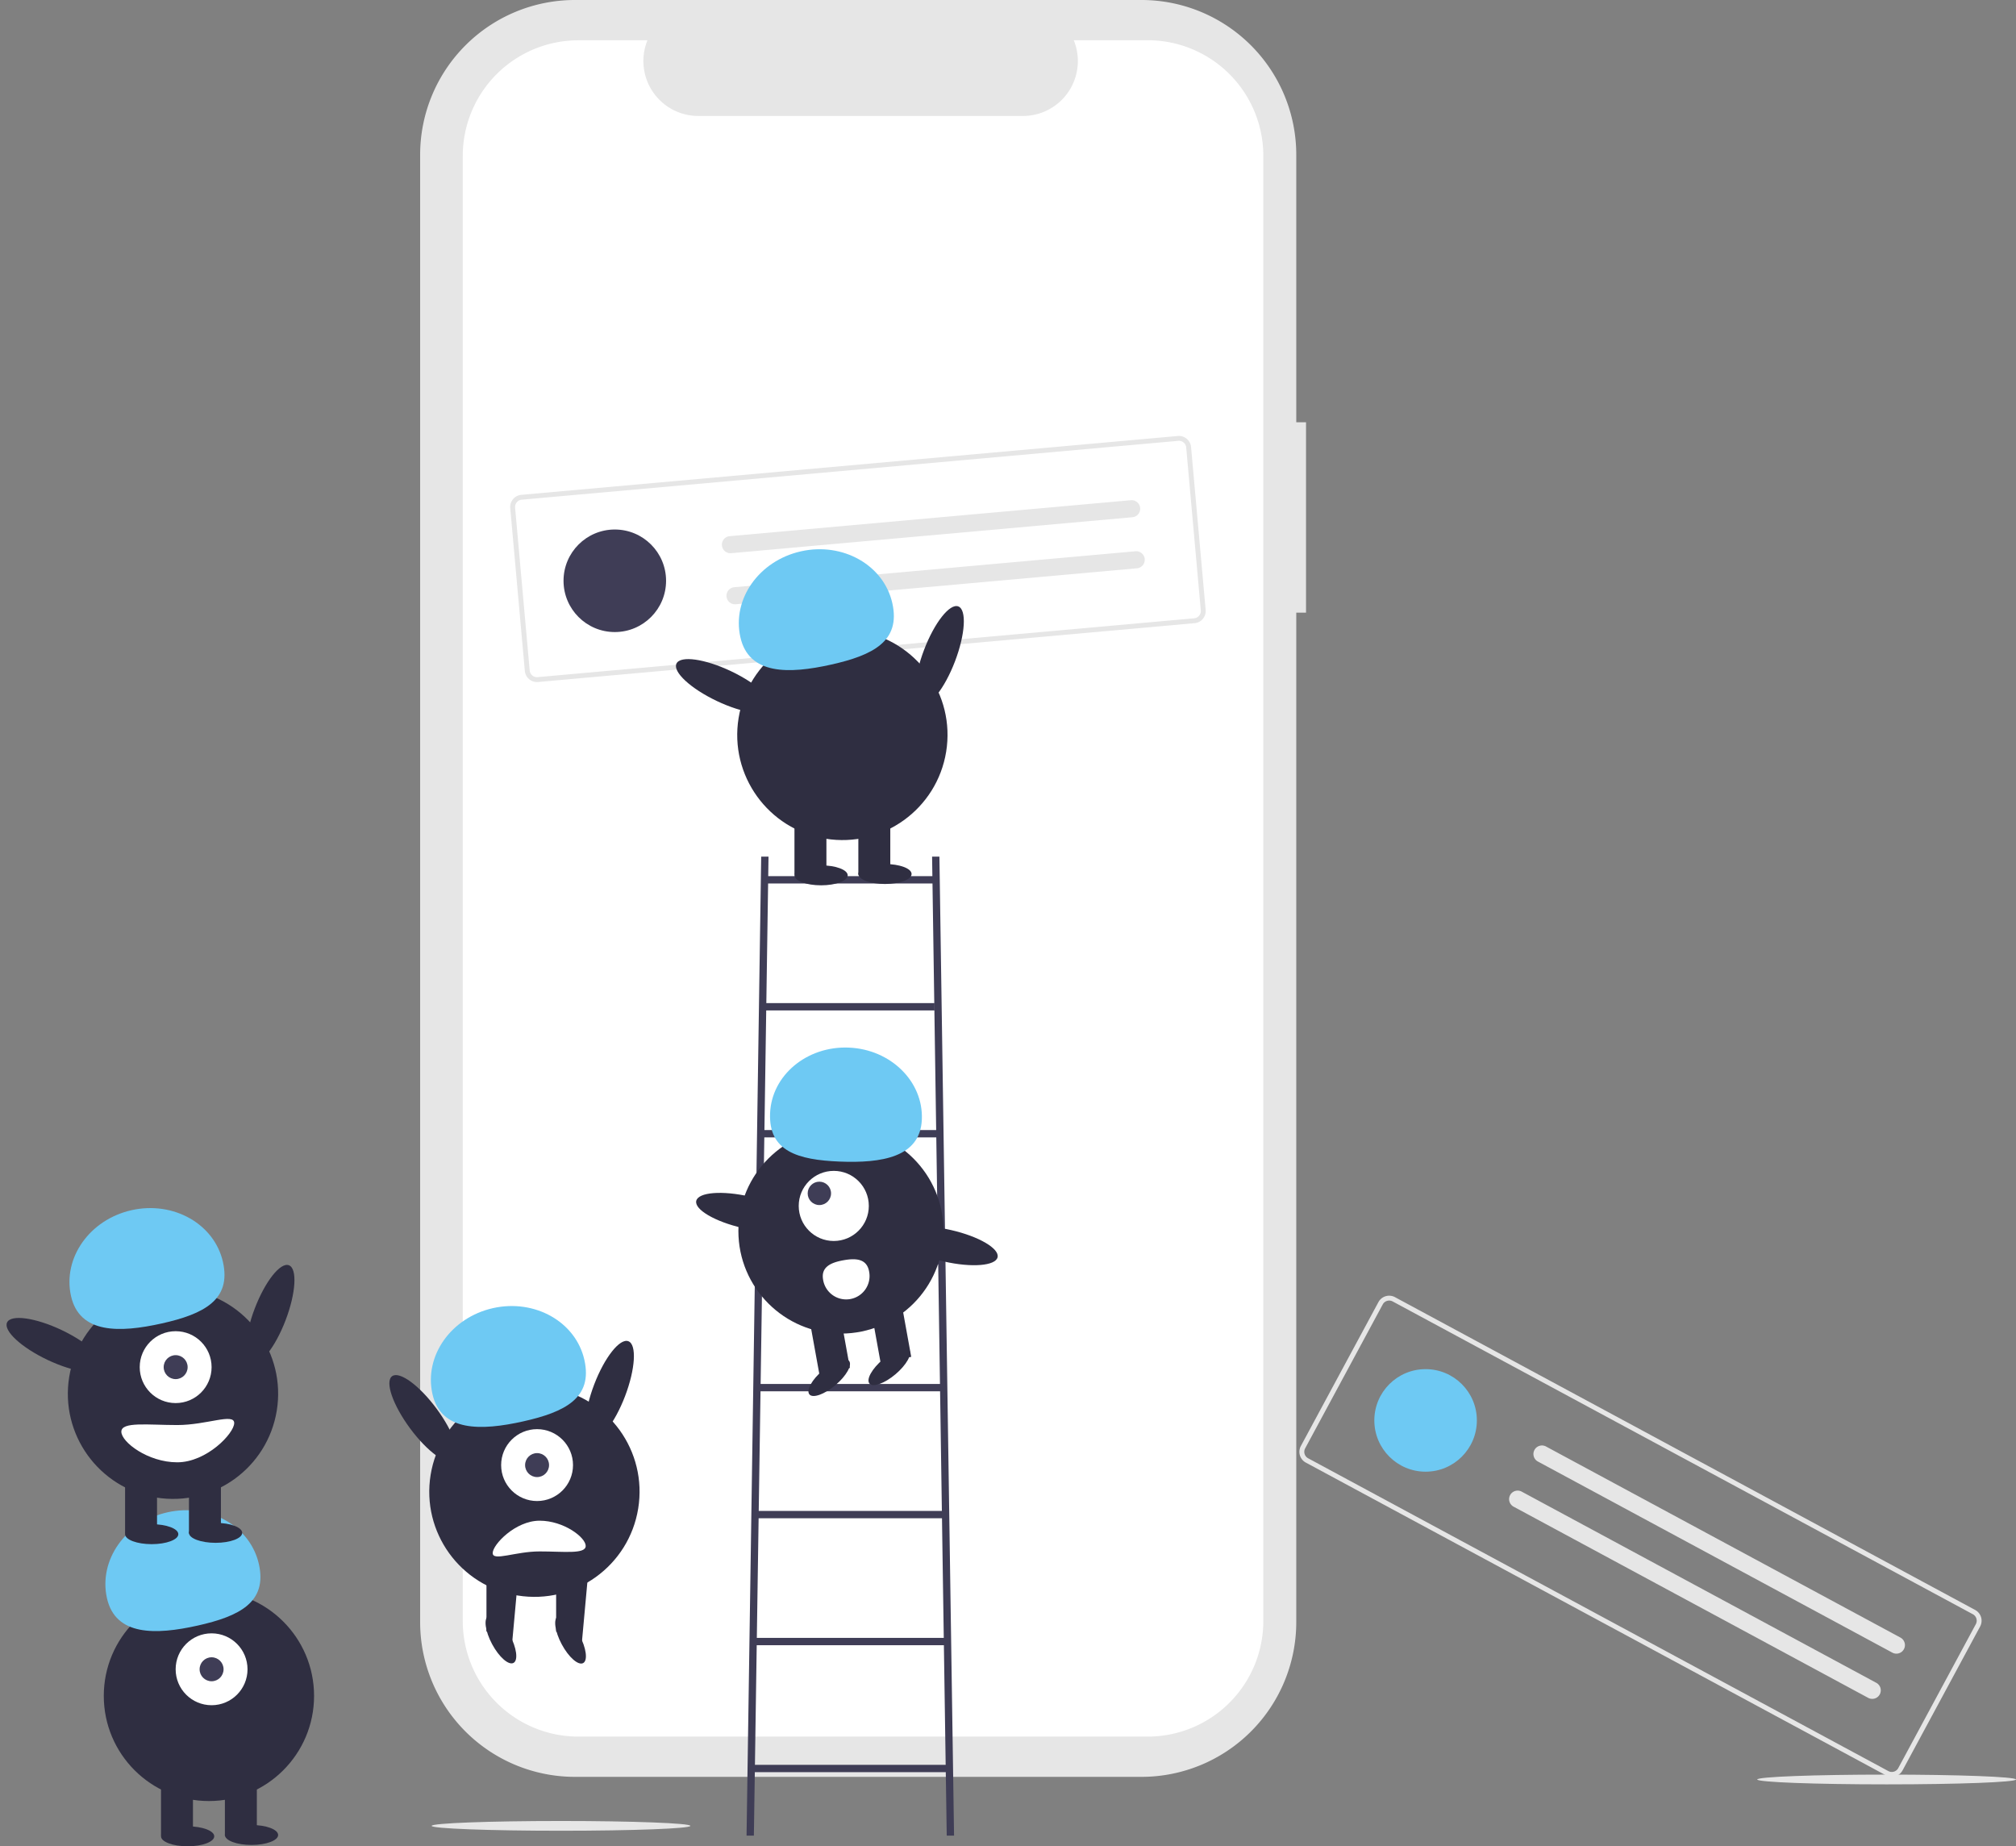 <svg xmlns="http://www.w3.org/2000/svg" width="261.536" height="239.5" viewBox="0 0 261.536 239.5">
  <rect x="0" y="0" width="261.536" height="239.5" fill="#808080" stroke="none"/>
  <g id="Group_6893" data-name="Group 6893" transform="translate(2.679 0)">
    <path id="Path_4432" data-name="Path 4432" d="M472.775,126.66h-1.266V91.967a20.08,20.08,0,0,0-20.08-20.08h-73.5a20.08,20.08,0,0,0-20.08,20.08V282.3a20.08,20.08,0,0,0,20.08,20.08h73.5a20.08,20.08,0,0,0,20.08-20.08V151.356h1.266Z" transform="translate(-306.023 -71.887)" fill="#e6e6e6"/>
    <path id="Path_4433" data-name="Path 4433" d="M464.193,88.382H454.6A7.124,7.124,0,0,1,448,98.2H405.893a7.124,7.124,0,0,1-6.6-9.815h-8.961a15,15,0,0,0-15,15V293.429a15,15,0,0,0,15,15h73.857a15,15,0,0,0,15-15h0V103.377a15,15,0,0,0-14.995-15Z" transform="translate(-317.977 -83.158)" fill="#fff"/>
    <path id="Path_4434" data-name="Path 4434" d="M304.077,477.862h-.95l1.9-127h.95Z" transform="translate(-208.956 -239.744)" fill="#3f3d56"/>
    <path id="Path_4435" data-name="Path 4435" d="M381.977,477.862h-.95l-1.9-127h.95Z" transform="translate(-260.886 -239.744)" fill="#3f3d56"/>
    <rect id="Rectangle_17341" data-name="Rectangle 17341" width="22.169" height="0.95" transform="translate(96.388 113.654)" fill="#3f3d56"/>
    <rect id="Rectangle_17342" data-name="Rectangle 17342" width="22.169" height="0.95" transform="translate(96.388 130.122)" fill="#3f3d56"/>
    <rect id="Rectangle_17343" data-name="Rectangle 17343" width="23.119" height="0.95" transform="translate(96.072 146.591)" fill="#3f3d56"/>
    <rect id="Rectangle_17344" data-name="Rectangle 17344" width="23.436" height="0.95" transform="translate(96.072 163.06)" fill="#3f3d56"/>
    <rect id="Rectangle_17345" data-name="Rectangle 17345" width="24.07" height="0.95" transform="translate(95.755 179.528)" fill="#3f3d56"/>
    <rect id="Rectangle_17346" data-name="Rectangle 17346" width="24.386" height="0.95" transform="translate(95.438 195.997)" fill="#3f3d56"/>
    <rect id="Rectangle_17347" data-name="Rectangle 17347" width="25.02" height="0.95" transform="translate(95.122 212.466)" fill="#3f3d56"/>
    <rect id="Rectangle_17348" data-name="Rectangle 17348" width="25.97" height="0.95" transform="translate(94.488 228.934)" fill="#3f3d56"/>
    <circle id="Ellipse_134" data-name="Ellipse 134" cx="13.305" cy="13.305" r="13.305" transform="translate(93.112 146.382)" fill="#2f2e41"/>
    <rect id="Rectangle_17349" data-name="Rectangle 17349" width="4.042" height="7.242" transform="translate(110.266 169.605) rotate(-10.261)" fill="#2f2e41"/>
    <rect id="Rectangle_17350" data-name="Rectangle 17350" width="4.042" height="7.242" transform="translate(102.311 171.045) rotate(-10.261)" fill="#2f2e41"/>
    <ellipse id="Ellipse_135" data-name="Ellipse 135" cx="3.368" cy="1.263" rx="3.368" ry="1.263" transform="matrix(0.763, -0.646, 0.646, 0.763, 101.51, 179.919)" fill="#2f2e41"/>
    <ellipse id="Ellipse_136" data-name="Ellipse 136" cx="3.369" cy="1.263" rx="3.369" ry="1.263" transform="matrix(0.763, -0.646, 0.646, 0.763, 109.299, 178.509)" fill="#2f2e41"/>
    <circle id="Ellipse_137" data-name="Ellipse 137" cx="4.547" cy="4.547" r="4.547" transform="translate(100.939 151.886)" fill="#fff"/>
    <circle id="Ellipse_138" data-name="Ellipse 138" cx="1.516" cy="1.516" r="1.516" transform="translate(102.101 153.287)" fill="#3f3d56"/>
    <path id="Path_4436" data-name="Path 4436" d="M520.876,510.274c.2-4.926-4.045-9.1-9.482-9.319s-10.007,3.593-10.207,8.519,3.579,6.045,9.016,6.266S520.676,515.2,520.876,510.274Z" transform="translate(-403.963 -365.061)" fill="#6ec9f3"/>
    <ellipse id="Ellipse_139" data-name="Ellipse 139" cx="2.089" cy="6.653" rx="2.089" ry="6.653" transform="matrix(0.223, -0.975, 0.975, 0.223, 87.18, 157.813)" fill="#2f2e41"/>
    <ellipse id="Ellipse_140" data-name="Ellipse 140" cx="2.089" cy="6.653" rx="2.089" ry="6.653" transform="matrix(0.223, -0.975, 0.975, 0.223, 113.298, 162.156)" fill="#2f2e41"/>
    <path id="Path_4437" data-name="Path 4437" d="M528.8,589.251a3.032,3.032,0,1,1-5.965,1.086v-.006c-.3-1.648.976-2.231,2.623-2.529S528.5,587.6,528.8,589.251Z" transform="translate(-418.731 -424.319)" fill="#fff"/>
    <path id="Path_4438" data-name="Path 4438" d="M483.531,274.727l-85.169,7.633a1.585,1.585,0,0,1-1.719-1.436L394.749,259.8a1.585,1.585,0,0,1,1.436-1.719l85.169-7.633a1.585,1.585,0,0,1,1.719,1.436l1.893,21.127a1.585,1.585,0,0,1-1.436,1.719ZM396.242,258.71a.951.951,0,0,0-.862,1.031l1.893,21.127a.951.951,0,0,0,1.031.861l85.169-7.633a.951.951,0,0,0,.862-1.031l-1.893-21.127a.951.951,0,0,0-1.031-.862Z" transform="translate(-331.235 -193.891)" fill="#e6e6e6"/>
    <circle id="Ellipse_141" data-name="Ellipse 141" cx="6.651" cy="6.651" r="6.651" transform="translate(70.428 68.688)" fill="#3f3d56"/>
    <path id="Path_4439" data-name="Path 4439" d="M482.472,281.423a1.108,1.108,0,1,0,.2,2.208l52.048-4.665a1.108,1.108,0,0,0-.2-2.208Z" transform="translate(-390.49 -211.872)" fill="#e6e6e6"/>
    <path id="Path_4440" data-name="Path 4440" d="M484.346,302.339a1.108,1.108,0,0,0,.2,2.208l52.047-4.665a1.108,1.108,0,1,0-.2-2.208Z" transform="translate(-391.77 -226.164)" fill="#e6e6e6"/>
    <ellipse id="Ellipse_142" data-name="Ellipse 142" cx="6.82" cy="2.141" rx="6.82" ry="2.141" transform="matrix(0.357, -0.934, 0.934, 0.357, 114.775, 90.64)" fill="#2f2e41"/>
    <circle id="Ellipse_143" data-name="Ellipse 143" cx="13.64" cy="13.64" r="13.64" transform="translate(90.954 106.611) rotate(-80.783)" fill="#2f2e41"/>
    <rect id="Rectangle_17351" data-name="Rectangle 17351" width="4.144" height="7.424" transform="translate(100.387 106.037)" fill="#2f2e41"/>
    <rect id="Rectangle_17352" data-name="Rectangle 17352" width="4.144" height="7.424" transform="translate(108.675 106.037)" fill="#2f2e41"/>
    <ellipse id="Ellipse_144" data-name="Ellipse 144" cx="3.453" cy="1.295" rx="3.453" ry="1.295" transform="translate(100.387 112.253)" fill="#2f2e41"/>
    <ellipse id="Ellipse_145" data-name="Ellipse 145" cx="3.453" cy="1.295" rx="3.453" ry="1.295" transform="translate(108.675 112.08)" fill="#2f2e41"/>
    <path id="Path_4441" data-name="Path 4441" d="M488.6,308.253c-1.1-4.932,2.419-9.916,7.863-11.132s10.75,1.8,11.852,6.73-2.507,6.751-7.951,7.967S489.7,313.185,488.6,308.253Z" transform="translate(-395.231 -225.604)" fill="#6ec9f3"/>
    <ellipse id="Ellipse_146" data-name="Ellipse 146" cx="2.141" cy="6.82" rx="2.141" ry="6.82" transform="translate(84.161 88.016) rotate(-64.626)" fill="#2f2e41"/>
    <circle id="Ellipse_147" data-name="Ellipse 147" cx="13.64" cy="13.64" r="13.64" transform="translate(10.785 206.351)" fill="#2f2e41"/>
    <rect id="Rectangle_17353" data-name="Rectangle 17353" width="4.144" height="7.424" transform="translate(18.209 230.695)" fill="#2f2e41"/>
    <rect id="Rectangle_17354" data-name="Rectangle 17354" width="4.144" height="7.424" transform="translate(26.497 230.695)" fill="#2f2e41"/>
    <ellipse id="Ellipse_148" data-name="Ellipse 148" cx="3.453" cy="1.295" rx="3.453" ry="1.295" transform="translate(18.209 236.91)" fill="#2f2e41"/>
    <ellipse id="Ellipse_149" data-name="Ellipse 149" cx="3.453" cy="1.295" rx="3.453" ry="1.295" transform="translate(26.497 236.738)" fill="#2f2e41"/>
    <circle id="Ellipse_150" data-name="Ellipse 150" cx="4.662" cy="4.662" r="4.662" transform="translate(20.108 211.876)" fill="#fff"/>
    <circle id="Ellipse_151" data-name="Ellipse 151" cx="1.554" cy="1.554" r="1.554" transform="translate(23.216 214.983)" fill="#3f3d56"/>
    <path id="Path_4442" data-name="Path 4442" d="M229.125,701.861c-1.1-4.932,2.419-9.916,7.863-11.132s10.75,1.8,11.852,6.73-2.507,6.751-7.951,7.967S230.227,706.793,229.125,701.861Z" transform="translate(-217.931 -494.555)" fill="#6ec9f3"/>
    <ellipse id="Ellipse_152" data-name="Ellipse 152" cx="6.82" cy="2.141" rx="6.82" ry="2.141" transform="matrix(0.357, -0.934, 0.934, 0.357, 27.935, 176.105)" fill="#2f2e41"/>
    <circle id="Ellipse_153" data-name="Ellipse 153" cx="13.64" cy="13.64" r="13.64" transform="translate(4.115 192.076) rotate(-80.783)" fill="#2f2e41"/>
    <rect id="Rectangle_17355" data-name="Rectangle 17355" width="4.144" height="7.424" transform="translate(13.548 191.502)" fill="#2f2e41"/>
    <rect id="Rectangle_17356" data-name="Rectangle 17356" width="4.144" height="7.424" transform="translate(21.835 191.502)" fill="#2f2e41"/>
    <ellipse id="Ellipse_154" data-name="Ellipse 154" cx="3.453" cy="1.295" rx="3.453" ry="1.295" transform="translate(13.548 197.718)" fill="#2f2e41"/>
    <ellipse id="Ellipse_155" data-name="Ellipse 155" cx="3.453" cy="1.295" rx="3.453" ry="1.295" transform="translate(21.835 197.545)" fill="#2f2e41"/>
    <circle id="Ellipse_156" data-name="Ellipse 156" cx="4.662" cy="4.662" r="4.662" transform="translate(15.447 172.683)" fill="#fff"/>
    <circle id="Ellipse_157" data-name="Ellipse 157" cx="1.554" cy="1.554" r="1.554" transform="translate(18.555 175.791)" fill="#3f3d56"/>
    <path id="Path_4443" data-name="Path 4443" d="M214.406,578.11c-1.1-4.932,2.419-9.916,7.863-11.132s10.75,1.8,11.852,6.73-2.507,6.751-7.951,7.967S215.507,583.042,214.406,578.11Z" transform="translate(-207.874 -409.996)" fill="#6ec9f3"/>
    <ellipse id="Ellipse_158" data-name="Ellipse 158" cx="2.141" cy="6.82" rx="2.141" ry="6.82" transform="translate(-2.679 173.481) rotate(-64.626)" fill="#2f2e41"/>
    <path id="Path_4444" data-name="Path 4444" d="M235.463,654.726c0,1.335,3.437,3.971,7.251,3.971s7.39-3.758,7.39-5.093-3.576.259-7.39.259S235.463,653.391,235.463,654.726Z" transform="translate(-222.4 -469.007)" fill="#fff"/>
    <ellipse id="Ellipse_159" data-name="Ellipse 159" cx="6.82" cy="2.141" rx="6.82" ry="2.141" transform="matrix(0.357, -0.934, 0.934, 0.357, 71.972, 185.96)" fill="#2f2e41"/>
    <circle id="Ellipse_160" data-name="Ellipse 160" cx="13.64" cy="13.64" r="13.64" transform="translate(51.002 204.782) rotate(-80.783)" fill="#2f2e41"/>
    <path id="Path_4445" data-name="Path 4445" d="M196.6,644.792h4.143l-.811,8.891-3.333-1.467Z" transform="translate(-136.169 -440.584)" fill="#2f2e41"/>
    <ellipse id="Ellipse_161" data-name="Ellipse 161" cx="1.295" cy="3.453" rx="1.295" ry="3.453" transform="translate(59.531 210.24) rotate(-28.232)" fill="#2f2e41"/>
    <path id="Path_4446" data-name="Path 4446" d="M225.127,644.864h4.144l-.811,8.891-3.333-1.467Z" transform="translate(-155.659 -440.633)" fill="#2f2e41"/>
    <ellipse id="Ellipse_162" data-name="Ellipse 162" cx="1.295" cy="3.453" rx="1.295" ry="3.453" transform="translate(68.565 210.263) rotate(-28.232)" fill="#2f2e41"/>
    <circle id="Ellipse_163" data-name="Ellipse 163" cx="4.662" cy="4.662" r="4.662" transform="translate(62.334 185.389)" fill="#fff"/>
    <circle id="Ellipse_164" data-name="Ellipse 164" cx="1.554" cy="1.554" r="1.554" transform="translate(65.442 188.497)" fill="#3f3d56"/>
    <path id="Path_4447" data-name="Path 4447" d="M362.454,618.23c-1.1-4.932,2.419-9.916,7.863-11.132s10.75,1.8,11.852,6.73-2.507,6.751-7.951,7.967S363.555,623.162,362.454,618.23Z" transform="translate(-309.034 -437.41)" fill="#6ec9f3"/>
    <ellipse id="Ellipse_165" data-name="Ellipse 165" cx="2.141" cy="6.82" rx="2.141" ry="6.82" transform="translate(46.463 179.794) rotate(-36.45)" fill="#2f2e41"/>
    <path id="Path_4448" data-name="Path 4448" d="M399.642,698.025c0-1.1-2.833-3.273-5.976-3.273s-6.091,3.1-6.091,4.2,2.947-.214,6.091-.214S399.642,699.125,399.642,698.025Z" transform="translate(-326.337 -497.488)" fill="#fff"/>
    <ellipse id="Ellipse_166" data-name="Ellipse 166" cx="16.785" cy="0.633" rx="16.785" ry="0.633" transform="translate(53.317 236.218)" fill="#e6e6e6"/>
    <ellipse id="Ellipse_167" data-name="Ellipse 167" cx="16.785" cy="0.633" rx="16.785" ry="0.633" transform="translate(225.287 230.201)" fill="#e6e6e6"/>
    <path id="Path_4451" data-name="Path 4451" d="M794.12,664.815l-75.27-40.577a1.585,1.585,0,0,1-.642-2.145l10.065-18.671a1.585,1.585,0,0,1,2.145-.642l75.27,40.577a1.585,1.585,0,0,1,.643,2.145l-10.066,18.671A1.585,1.585,0,0,1,794.12,664.815Zm-64-61.478a.951.951,0,0,0-1.287.385l-10.065,18.671a.951.951,0,0,0,.385,1.287l75.27,40.577a.951.951,0,0,0,1.287-.385L805.773,645.2a.951.951,0,0,0-.385-1.287Z" transform="translate(-552.128 -434.514)" fill="#e6e6e6"/>
    <circle id="Ellipse_168" data-name="Ellipse 168" cx="6.651" cy="6.651" r="6.651" transform="translate(175.613 177.604)" fill="#6ec9f3"/>
    <path id="Path_4452" data-name="Path 4452" d="M815.525,664.078a1.108,1.108,0,1,0-1.052,1.951l46,24.8a1.109,1.109,0,0,0,1.052-1.952Z" transform="translate(-617.637 -476.438)" fill="#e6e6e6"/>
    <path id="Path_4453" data-name="Path 4453" d="M805.56,682.563a1.108,1.108,0,0,0-1.052,1.951l46,24.8a1.108,1.108,0,0,0,1.052-1.951Z" transform="translate(-610.827 -489.069)" fill="#e6e6e6"/>
  </g>
</svg>
